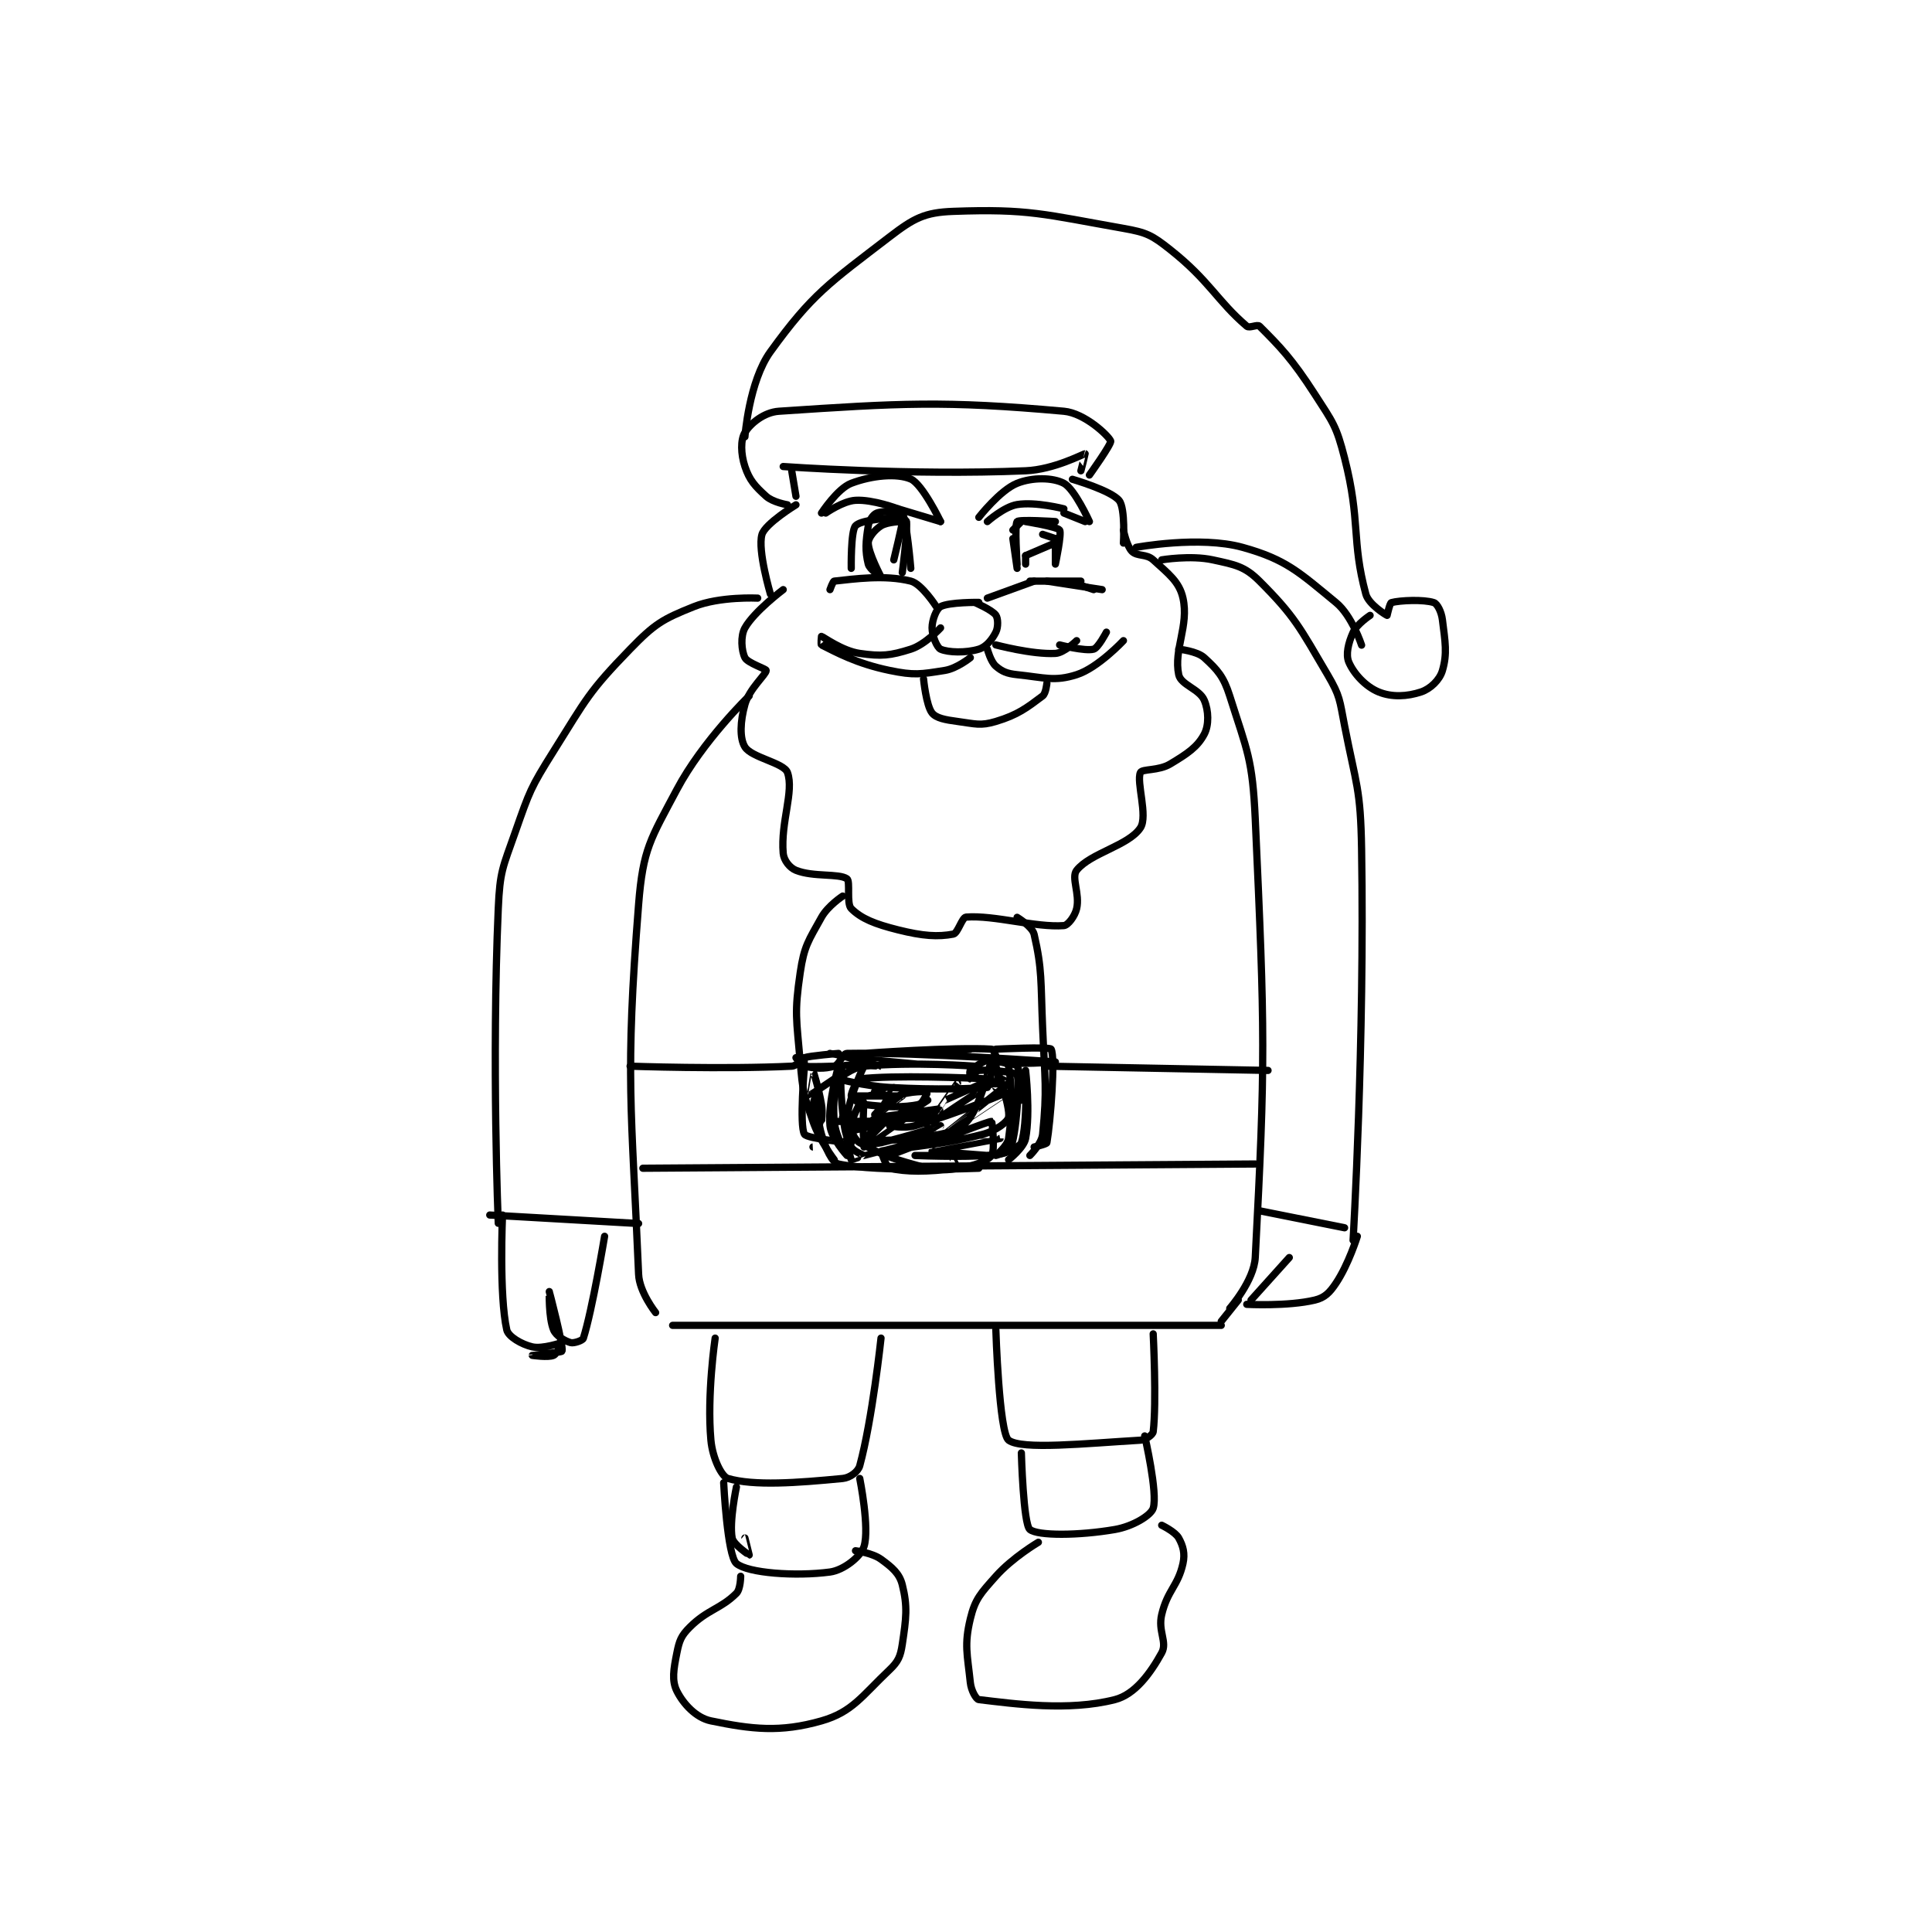 <?xml version="1.0" encoding="utf-8"?>
<!DOCTYPE svg PUBLIC "-//W3C//DTD SVG 1.1//EN" "http://www.w3.org/Graphics/SVG/1.1/DTD/svg11.dtd">
<svg viewBox="0 0 800 800" preserveAspectRatio="xMinYMin meet" xmlns="http://www.w3.org/2000/svg" version="1.1">
<g fill="none" stroke="black" stroke-linecap="round" stroke-linejoin="round" stroke-width="1.704">
<g transform="translate(202.799,87.52) scale(1.761) translate(-217.361,-110.306)">
<path id="0" d="M286.361 199.25 C286.361 199.25 279.55 204.359 277.361 208.25 C276.272 210.187 276.558 213.644 277.361 215.25 C277.992 216.512 282.361 217.888 282.361 218.25 C282.361 219.214 278.395 222.529 277.361 226.25 C276.26 230.213 276.072 234.188 277.361 236.25 C278.94 238.776 286.536 239.958 287.361 242.25 C288.963 246.7 285.724 253.921 286.361 261.25 C286.505 262.901 287.889 264.661 289.361 265.25 C293.458 266.889 299.443 265.922 301.361 267.25 C302.199 267.83 301.178 273.067 302.361 274.25 C304.728 276.617 307.94 277.895 313.361 279.25 C319.224 280.716 322.707 280.935 326.361 280.25 C327.431 280.05 328.401 276.324 329.361 276.25 C335.993 275.74 345.729 278.76 352.361 278.25 C353.321 278.176 354.945 276.054 355.361 274.25 C356.16 270.789 354.039 266.925 355.361 265.25 C358.571 261.185 367.626 259.443 370.361 255.25 C372.158 252.494 369.349 244.418 370.361 242.25 C370.771 241.372 374.627 241.89 377.361 240.25 C381.428 237.81 383.753 236.266 385.361 233.25 C386.503 231.108 386.416 227.712 385.361 225.25 C384.231 222.612 379.864 221.663 379.361 219.25 C378.127 213.328 381.809 207.766 380.361 201.25 C379.501 197.381 376.957 195.546 373.361 192.25 C371.75 190.773 369.61 191.499 368.361 190.25 C367.112 189.001 366.361 185.25 366.361 185.25 "/>
<path id="1" d="M280.361 201.25 C280.361 201.25 271.495 200.797 265.361 203.25 C257.985 206.2 256.153 207.282 250.361 213.25 C240.581 223.327 240.151 224.844 232.361 237.25 C226.922 245.913 226.741 246.631 223.361 256.25 C220.402 264.673 219.746 265.395 219.361 274.25 C217.793 310.306 219.361 348.25 219.361 348.25 "/>
<path id="2" d="M375.361 192.25 C375.361 192.25 382.134 191.114 387.361 192.25 C392.626 193.395 394.864 193.753 398.361 197.25 C406.667 205.556 407.815 208.121 414.361 219.25 C417.352 224.335 417.18 225.198 418.361 231.25 C421.113 245.351 422.124 245.903 422.361 260.25 C423.111 305.644 420.361 352.25 420.361 352.25 "/>
<path id="3" d="M278.361 224.25 C278.361 224.25 267.429 234.815 261.361 246.25 C255.146 257.963 253.393 260.178 252.361 273.25 C249.121 314.291 250.704 320.487 252.361 360.25 C252.536 364.44 256.361 369.25 256.361 369.25 "/>
<path id="4" d="M379.361 213.25 C379.361 213.25 383.658 213.688 385.361 215.25 C388.46 218.091 389.909 219.651 391.361 224.25 C395.48 237.292 396.711 238.945 397.361 253.25 C399.649 303.584 399.765 310.169 397.361 356.25 C397.074 361.759 391.361 368.25 391.361 368.25 "/>
<path id="5" d="M260.361 372.25 L389.361 372.25 "/>
<path id="6" d="M270.361 375.25 C270.361 375.25 268.392 388.593 269.361 399.25 C269.74 403.424 271.854 407.812 273.361 408.25 C279.515 410.037 289.528 409.298 300.361 408.25 C302.083 408.083 303.976 406.664 304.361 405.25 C307.317 394.413 309.361 375.25 309.361 375.25 "/>
<path id="7" d="M275.361 410.25 C275.361 410.25 273.637 418.386 274.361 422.25 C274.652 423.804 278.351 426.25 278.361 426.25 C278.364 426.25 277.361 422.25 277.361 422.25 "/>
<path id="8" d="M272.361 409.25 C272.361 409.25 273.208 426.442 275.361 428.25 C278.05 430.509 289.258 431.33 297.361 430.25 C300.642 429.812 304.621 426.577 305.361 424.25 C306.72 419.979 304.361 408.25 304.361 408.25 "/>
<path id="9" d="M276.361 431.25 C276.361 431.25 276.337 434.275 275.361 435.25 C271.654 438.957 268.593 439.018 264.361 443.25 C262.357 445.255 261.93 446.403 261.361 449.25 C260.585 453.132 260.123 455.774 261.361 458.25 C262.874 461.276 265.884 464.534 269.361 465.25 C278.938 467.222 285.626 468.031 295.361 465.25 C302.636 463.171 304.891 459.38 311.361 453.25 C313.414 451.305 313.937 450.08 314.361 447.25 C315.283 441.108 315.649 438.4 314.361 433.25 C313.694 430.583 311.982 429.156 309.361 427.25 C307.275 425.733 303.361 425.25 303.361 425.25 "/>
<path id="10" d="M336.361 373.25 C336.361 373.25 337.119 397.535 339.361 399.25 C342.399 401.573 357.4 400.012 370.361 399.25 C371.665 399.173 373.277 397.953 373.361 397.25 C374.183 390.399 373.361 374.25 373.361 374.25 "/>
<path id="11" d="M342.361 402.25 C342.361 402.25 342.817 418.986 344.361 420.25 C346.208 421.761 355.833 421.72 364.361 420.25 C368.566 419.525 372.82 416.95 373.361 415.25 C374.487 411.712 371.361 398.25 371.361 398.25 "/>
<path id="12" d="M346.361 423.25 C346.361 423.25 340.296 426.823 336.361 431.25 C332.789 435.269 331.481 436.585 330.361 441.25 C328.893 447.367 329.661 449.595 330.361 456.25 C330.558 458.118 331.723 460.175 332.361 460.25 C340.624 461.222 353.42 463.049 364.361 460.25 C369.084 459.042 372.738 454.019 375.361 449.25 C376.745 446.733 374.424 444.187 375.361 440.25 C376.735 434.479 379.177 433.579 380.361 428.25 C380.883 425.901 380.394 424.11 379.361 422.25 C378.538 420.769 375.361 419.25 375.361 419.25 "/>
<path id="13" d="M217.361 346.306 L252.361 348.306 "/>
<path id="14" d="M398.361 345.306 L418.361 349.306 "/>
<path id="15" d="M220.361 346.306 C220.361 346.306 219.524 365.17 221.361 373.306 C221.722 374.906 224.858 376.728 227.361 377.306 C229.808 377.87 234.282 376.274 234.361 376.306 C234.371 376.309 233.2 378.946 232.361 379.306 C231.085 379.853 227.361 379.306 227.361 379.306 C227.361 379.305 234.284 378.595 234.361 378.306 C234.717 376.971 231.361 364.306 231.361 364.306 C231.361 364.305 231.175 370.459 232.361 373.306 C232.949 374.716 234.979 375.911 236.361 376.306 C237.133 376.526 239.2 375.808 239.361 375.306 C241.46 368.748 244.361 351.306 244.361 351.306 "/>
<path id="16" d="M393.361 366.306 L389.361 371.306 "/>
<path id="17" d="M421.361 351.306 C421.361 351.306 419.321 357.866 416.361 362.306 C414.847 364.577 413.689 365.751 411.361 366.306 C405.01 367.818 395.361 367.306 395.361 367.306 "/>
<path id="18" d="M405.361 356.306 L396.361 366.306 "/>
<path id="19" d="M253.361 335.306 L397.361 334.306 "/>
<path id="20" d="M300.361 271.306 C300.361 271.306 296.873 273.584 295.361 276.306 C292.295 281.825 291.285 283.024 290.361 289.306 C288.949 298.91 289.487 300.112 290.361 310.306 C290.954 317.226 291.128 317.884 293.361 324.306 C294.955 328.89 298.361 333.306 298.361 333.306 "/>
<path id="21" d="M341.361 276.306 C341.361 276.306 344.94 278.479 345.361 280.306 C347.284 288.64 346.894 291.328 347.361 302.306 C347.89 314.732 348.429 316.63 347.361 327.306 C347.135 329.569 344.361 332.306 344.361 332.306 "/>
<path id="22" d="M348.361 311.306 L400.361 312.306 "/>
<path id="23" d="M291.361 309.306 C291.361 309.306 289.658 311.242 288.361 311.306 C272.456 312.081 250.361 311.306 250.361 311.306 "/>
<path id="24" d="M289.361 309.306 C289.361 309.306 290.513 311.117 291.361 311.306 C293.791 311.846 296.022 312.007 298.361 311.306 C299.664 310.914 300.286 308.326 301.361 308.306 C318.581 307.974 350.361 310.306 350.361 310.306 C350.361 310.306 341.138 311.061 337.361 310.306 C336.606 310.154 335.996 307.345 335.361 307.306 C326.673 306.763 305.361 308.306 305.361 308.306 C305.361 308.306 330.361 307.306 330.361 307.306 "/>
<path id="25" d="M299.361 311.306 C299.361 311.306 297.808 318.494 298.361 324.306 C298.716 328.037 301.361 332.305 301.361 332.306 C301.361 332.306 297.64 328.233 297.361 325.306 C296.839 319.828 299.361 311.306 299.361 311.306 "/>
<path id="26" d="M336.361 309.306 C336.361 309.306 339.246 310.576 339.361 311.306 C340.152 316.317 340.325 321.558 339.361 328.306 C339.11 330.063 336.359 332.305 336.361 332.306 C336.367 332.308 341.914 330.582 342.361 329.306 C343.88 324.964 343.361 312.306 343.361 312.306 C343.361 312.306 344.527 322.185 343.361 328.306 C342.941 330.51 339.361 333.306 339.361 333.306 "/>
<path id="27" d="M298.361 314.306 C298.361 314.306 292.409 318.325 292.361 318.306 C292.346 318.3 293.359 312.304 293.361 312.306 C293.365 312.308 294.705 316.372 295.361 320.306 C295.676 322.194 295.367 324.303 295.361 324.306 C295.36 324.306 293.522 322.432 293.361 321.306 C293.172 319.984 294.361 317.304 294.361 317.306 C294.363 317.31 294.086 322.97 295.361 327.306 C296.374 330.749 297.836 333.976 299.361 334.306 C308.552 336.293 332.361 335.306 332.361 335.306 "/>
<path id="28" d="M305.361 311.306 C305.361 311.306 302.129 317.674 301.361 323.306 C300.757 327.733 302.067 332.643 302.361 333.306 C302.37 333.327 305.361 332.324 305.361 332.306 C305.361 332.268 302.891 331.365 302.361 330.306 C300.999 327.581 300.776 326.245 300.361 322.306 C299.805 317.027 299.687 312.129 300.361 311.306 C300.812 310.754 309.362 311.306 309.361 311.306 C309.36 311.305 297.361 308.306 297.361 308.306 C297.362 308.306 331.361 311.305 331.361 311.306 C331.361 311.306 316.923 310.222 305.361 311.306 C302.568 311.567 299.352 314.298 299.361 314.306 C299.398 314.336 305.406 315.965 311.361 316.306 C322.668 316.952 331.508 316.554 334.361 316.306 C334.383 316.304 334.378 314.307 334.361 314.306 C330.628 314.057 312.094 313.339 304.361 314.306 C303.717 314.386 302.267 317.742 302.361 318.306 C302.425 318.69 304.019 320.138 305.361 320.306 C310.731 320.977 314.584 321.061 318.361 320.306 C319.116 320.154 320.371 317.309 320.361 317.306 C320.282 317.274 315.996 317.09 313.361 318.306 C310.428 319.659 307.347 323.297 307.361 323.306 C307.429 323.348 316.34 323.933 321.361 323.306 C322.168 323.205 323.372 321.306 323.361 321.306 C323.282 321.306 308.587 323.408 308.361 323.306 C308.348 323.3 312.381 316.326 312.361 316.306 C312.314 316.259 303.361 318.305 303.361 318.306 C303.361 318.306 314.361 318.306 314.361 318.306 C314.361 318.342 303.36 326.302 303.361 326.306 C303.361 326.306 315.361 323.304 315.361 323.306 C315.361 323.306 305.361 330.305 305.361 330.306 C305.361 330.306 310.371 325.321 310.361 325.306 C310.338 325.268 303.238 325.634 302.361 325.306 C302.238 325.259 302.388 322.312 302.361 322.306 C302.235 322.274 298.356 324.305 298.361 324.306 C298.38 324.309 312.273 324.204 312.361 324.306 C312.375 324.321 305.344 332.301 305.361 332.306 C305.423 332.321 324.361 327.306 324.361 327.306 C324.361 327.306 311.361 332.306 311.361 332.306 C311.361 332.305 323.361 325.306 323.361 325.306 C323.361 325.305 316.17 327.704 309.361 329.306 C307.994 329.627 306.415 329.387 306.361 329.306 C306.298 329.211 306.584 326.861 307.361 326.306 C311.811 323.127 320.361 319.306 320.361 319.306 C320.361 319.306 311.376 325.276 311.361 325.306 C311.357 325.314 314.752 326.051 317.361 325.306 C327.922 322.288 339.359 317.305 339.361 317.306 C339.362 317.306 324.361 327.306 324.361 327.306 C324.361 327.305 338.792 315.875 339.361 315.306 C339.382 315.284 337.689 314.133 337.361 314.306 C332.288 316.975 320.373 325.304 320.361 325.306 C320.356 325.306 327.361 315.306 327.361 315.306 C327.361 315.306 324.355 319.306 324.361 319.306 C324.379 319.306 333.237 315.321 333.361 315.306 C333.379 315.303 332.361 318.306 332.361 318.306 C332.361 318.305 336.348 311.312 336.361 311.306 C336.365 311.303 336.361 316.306 336.361 316.306 C336.361 316.306 336.119 310.548 336.361 310.306 C336.523 310.144 340.928 310.656 341.361 311.306 C342.227 312.605 342.536 318.606 342.361 319.306 C342.344 319.373 339.608 319.634 339.361 319.306 C338.238 317.809 336.361 311.305 336.361 311.306 C336.361 311.306 339.824 320.839 339.361 323.306 C339.154 324.411 336.376 326.502 333.361 327.306 C322.668 330.157 310.762 330.796 309.361 331.306 C309.331 331.317 310.64 335.145 311.361 335.306 C315.353 336.193 319.978 336.228 327.361 335.306 C331.226 334.822 334.404 333.622 335.361 332.306 C336.229 331.112 335.5 324.356 335.361 324.306 C334.904 324.139 324.361 328.305 324.361 328.306 C324.362 328.308 337.361 328.305 337.361 328.306 C337.361 328.306 321.362 331.304 321.361 331.306 C321.361 331.306 334.361 332.306 334.361 332.306 C334.361 332.306 317.361 332.306 317.361 332.306 C317.361 332.306 337.023 333.157 339.361 331.306 C341.028 329.986 342.061 315.206 341.361 313.306 C341.186 312.831 335.277 312.041 332.361 312.306 C331.647 312.37 330.383 314.306 330.361 314.306 C330.361 314.306 330.074 312.592 330.361 312.306 C331.508 311.159 335.361 309.286 335.361 309.306 C335.361 309.396 333.456 318.663 330.361 323.306 C328.814 325.627 326.726 326.633 323.361 327.306 C315.51 328.876 306.922 329.086 305.361 328.306 C304.915 328.082 305.365 318.31 305.361 318.306 C305.36 318.304 302.583 322.863 302.361 325.306 C302.245 326.588 303.15 328.633 304.361 329.306 C309.906 332.386 312.653 333.295 320.361 335.306 C323.433 336.107 327.12 335.386 327.361 335.306 C327.373 335.302 326.361 333.306 326.361 333.306 "/>
<path id="29" d="M299.361 308.306 C299.361 308.306 292.521 308.871 291.361 309.306 C291.257 309.344 291.295 311.287 291.361 311.306 C292.17 311.537 298.361 311.306 298.361 311.306 "/>
<path id="30" d="M336.361 307.306 C336.361 307.306 349.022 306.683 349.361 307.306 C350.388 309.189 349.225 324.337 348.361 329.306 C348.302 329.647 345.361 330.306 345.361 330.306 "/>
<path id="31" d="M291.361 311.306 C291.361 311.306 290.124 325.282 291.361 327.306 C292.035 328.409 302.36 329.304 302.361 329.306 C302.362 329.306 293.361 330.306 293.361 330.306 "/>
<path id="32" d="M283.361 200.306 C283.361 200.306 280.302 190.012 281.361 186.306 C282.093 183.743 289.361 179.306 289.361 179.306 "/>
<path id="33" d="M354.361 173.306 C354.361 173.306 363.462 175.932 365.361 178.306 C366.847 180.163 366.361 188.306 366.361 188.306 "/>
<path id="34" d="M286.361 170.306 C286.361 170.306 316.155 172.455 343.361 171.306 C350.129 171.02 356.923 167.306 357.361 167.306 C357.392 167.306 356.361 171.306 356.361 171.306 "/>
<path id="35" d="M288.361 171.306 L289.361 177.306 "/>
<path id="36" d="M287.361 179.306 C287.361 179.306 283.954 178.739 282.361 177.306 C279.714 174.923 278.43 173.513 277.361 170.306 C276.374 167.345 276.316 164.004 277.361 162.306 C278.657 160.2 281.82 157.542 285.361 157.306 C313.836 155.407 324.121 154.771 352.361 157.306 C357.262 157.745 362.862 163.057 363.361 164.306 C363.624 164.963 358.361 172.306 358.361 172.306 "/>
<path id="37" d="M277.361 163.306 C277.361 163.306 278.299 150.303 283.361 143.306 C293.188 129.721 297.141 127.218 311.361 116.306 C317.083 111.914 319.597 110.552 326.361 110.306 C344.075 109.661 347.655 111.004 366.361 114.306 C371.822 115.269 373.055 115.891 377.361 119.306 C386.647 126.67 388.341 131.289 395.361 137.306 C395.991 137.845 397.863 136.807 398.361 137.306 C403.18 142.125 405.972 144.952 411.361 153.306 C415.674 159.99 416.428 160.733 418.361 168.306 C422.194 183.316 419.93 187.608 423.361 200.306 C424.015 202.724 428.132 205.229 428.361 205.306 C428.361 205.306 428.995 202.405 429.361 202.306 C431.377 201.756 437.005 201.52 439.361 202.306 C440.147 202.567 441.127 204.428 441.361 206.306 C442.024 211.606 442.544 214.282 441.361 218.306 C440.723 220.475 438.547 222.577 436.361 223.306 C433.083 224.398 429.476 224.588 426.361 223.306 C423.283 222.038 420.52 219.009 419.361 216.306 C418.6 214.529 419.224 211.808 420.361 209.306 C421.249 207.353 424.361 205.306 424.361 205.306 "/>
<path id="38" d="M369.361 189.306 C369.361 189.306 384.308 186.525 394.361 189.306 C404.654 192.152 407.748 195.231 416.361 202.306 C420.108 205.383 422.361 212.306 422.361 212.306 "/>
<path id="39" d="M295.361 181.25 C295.361 181.25 299.108 175.489 302.361 174.25 C307.2 172.407 313.077 171.843 316.361 173.25 C319.092 174.42 323.361 183.25 323.361 183.25 "/>
<path id="40" d="M332.361 182.25 C332.361 182.25 337.347 175.856 341.361 174.25 C344.981 172.802 349.765 172.876 352.361 174.25 C354.901 175.595 358.361 183.25 358.361 183.25 "/>
<path id="41" d="M334.361 183.25 C334.361 183.25 338.273 179.765 341.361 179.25 C345.724 178.523 352.361 180.25 352.361 180.25 "/>
<path id="42" d="M352.361 181.25 L357.361 183.25 "/>
<path id="43" d="M323.361 183.25 L313.361 180.25 "/>
<path id="44" d="M313.361 180.25 C313.361 180.25 307.457 178.009 303.361 178.25 C300.387 178.425 296.361 181.25 296.361 181.25 "/>
<path id="45" d="M302.361 194.25 C302.361 194.25 302.225 185.489 303.361 184.25 C304.523 182.982 309.32 182.587 313.361 182.25 C314.123 182.186 315.34 182.98 315.361 183.25 C315.575 186.036 314.361 195.25 314.361 195.25 "/>
<path id="46" d="M341.361 194.25 L340.361 187.25 "/>
<path id="47" d="M340.361 185.25 L342.361 183.25 "/>
<path id="48" d="M343.361 183.25 C343.361 183.25 350.801 184.45 351.361 185.25 C351.899 186.019 350.361 193.25 350.361 193.25 C350.361 193.25 350.361 187.25 350.361 187.25 "/>
<path id="49" d="M350.361 183.25 C350.361 183.25 341.865 182.691 341.361 183.25 C340.74 183.941 341.361 193.25 341.361 193.25 "/>
<path id="50" d="M316.361 194.25 C316.361 194.25 315.415 182.962 314.361 181.25 C314.088 180.806 309.95 180.654 308.361 181.25 C307.533 181.56 306.588 182.889 306.361 184.25 C305.749 187.924 305.59 190.164 306.361 193.25 C306.683 194.536 309.361 196.253 309.361 196.25 C309.361 196.242 306.361 190.617 306.361 188.25 C306.361 187.067 307.855 185.191 309.361 184.25 C310.901 183.287 314.348 183.216 314.361 183.25 C314.481 183.571 312.361 192.25 312.361 192.25 "/>
<path id="51" d="M343.361 193.25 L343.361 191.25 "/>
<path id="52" d="M347.361 186.25 L350.361 187.25 "/>
<path id="53" d="M350.361 188.25 L343.361 191.25 "/>
<path id="54" d="M297.361 199.25 C297.361 199.25 298.048 197.283 298.361 197.25 C303.022 196.759 310.19 195.707 316.361 197.25 C318.933 197.893 322.361 203.25 322.361 203.25 "/>
<path id="55" d="M334.361 201.25 L345.361 197.25 "/>
<path id="56" d="M356.361 198.25 L359.361 199.25 "/>
<path id="57" d="M356.361 197.25 L344.361 197.25 "/>
<path id="58" d="M348.361 197.25 L361.361 199.25 "/>
<path id="59" d="M332.361 202.25 C332.361 202.25 325.353 202.164 323.361 203.25 C322.375 203.788 321.361 206.392 321.361 208.25 C321.361 210.108 322.529 212.872 323.361 213.25 C325.115 214.047 329.366 214.172 332.361 213.25 C334.102 212.714 335.487 210.999 336.361 209.25 C336.944 208.084 336.904 206.009 336.361 205.25 C335.47 204.002 331.361 202.25 331.361 202.25 "/>
<path id="60" d="M323.361 208.25 C323.361 208.25 319.732 212.186 316.361 213.25 C311.522 214.778 309.478 214.981 304.361 214.25 C300.231 213.66 295.776 210.342 295.361 210.25 C295.342 210.246 295.179 212.159 295.361 212.25 C298.83 213.984 303.612 216.647 311.361 218.25 C317.204 219.459 318.671 219.148 324.361 218.25 C327.195 217.803 330.361 215.25 330.361 215.25 "/>
<path id="61" d="M336.361 212.25 C336.361 212.25 344.897 214.538 350.361 214.25 C352.389 214.143 355.361 211.25 355.361 211.25 "/>
<path id="62" d="M351.361 212.25 C351.361 212.25 357.349 213.799 359.361 213.25 C360.426 212.959 362.361 209.25 362.361 209.25 "/>
<path id="63" d="M334.361 213.25 C334.361 213.25 335.167 216.226 336.361 217.25 C337.838 218.516 338.965 218.998 341.361 219.25 C347.798 219.928 350.168 220.912 355.361 219.25 C360.391 217.64 366.361 211.25 366.361 211.25 "/>
<path id="64" d="M319.361 220.25 C319.361 220.25 319.978 226.522 321.361 228.25 C322.341 229.474 324.438 229.86 327.361 230.25 C331.558 230.81 332.721 231.342 336.361 230.25 C341.538 228.697 343.642 227.04 347.361 224.25 C348.141 223.665 348.361 221.25 348.361 221.25 "/>
</g>
</g>
</svg>
